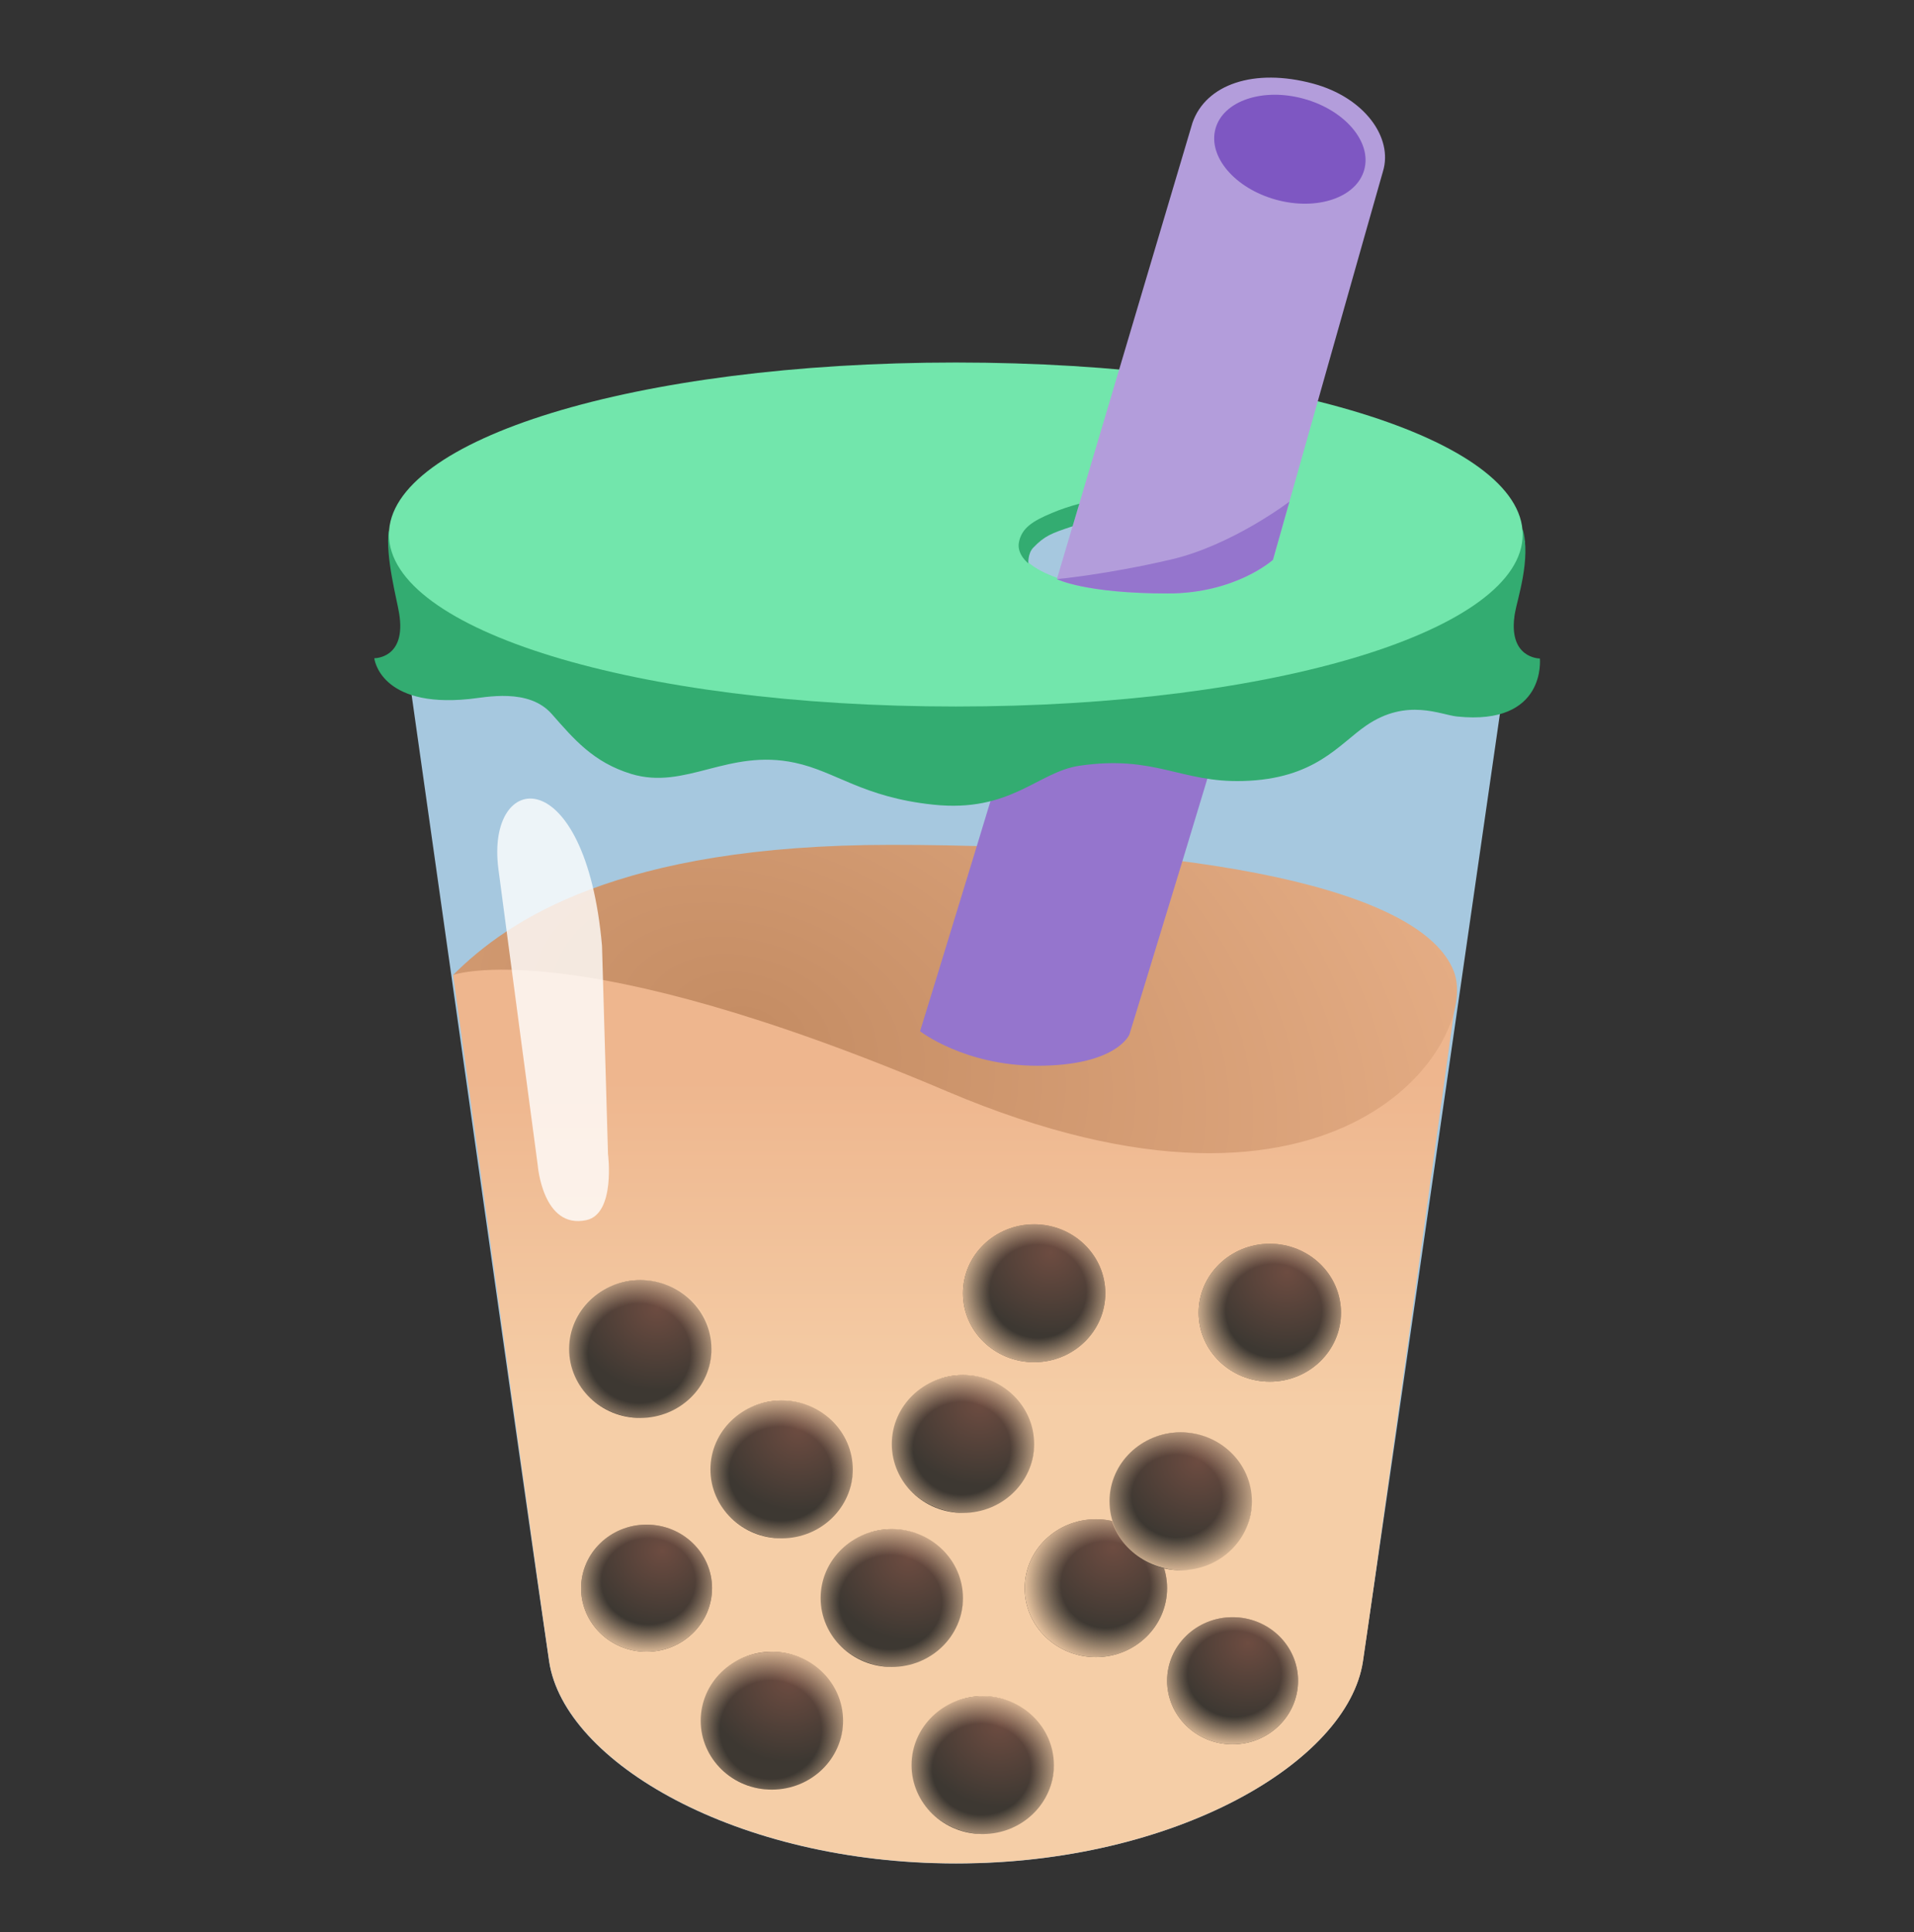 <svg width="108" height="109" viewBox="0 0 108 109" fill="none" xmlns="http://www.w3.org/2000/svg">
<rect x="0" y="0" width="108" height="109" fill="#333333" stroke="none"/>
<path opacity="0.85" d="M53.941 22.114C25.152 22.375 21.946 30.163 21.946 30.163C21.946 30.163 30.13 88.053 30.983 93.731C31.835 99.41 41.563 105.13 53.941 105.13C66.319 105.13 76.047 99.401 76.9 93.731C77.752 88.053 86.037 30.551 86.037 30.551C86.037 30.551 82.73 22.375 53.941 22.114Z" fill="#BAE2FD"/>
<path d="M25.566 55.003C27.768 70.823 30.485 90.323 30.991 93.723C31.843 99.401 41.572 105.122 53.949 105.122C66.327 105.122 76.056 99.393 76.908 93.723C77.406 90.39 80.013 71.726 82.19 56.041C82.19 56.041 61.56 48.38 49.115 49.907C36.669 51.426 25.566 55.003 25.566 55.003Z" fill="url(#paint0_linear_7_562)"/>
<path d="M82.029 54.784C83.557 58.64 75.76 71.043 53.435 61.568C32.265 52.573 25.566 55.003 25.566 55.003C28.671 51.907 34.906 47.663 50.254 47.663C67.66 47.663 80.19 50.126 82.029 54.784Z" fill="url(#paint1_radial_7_562)"/>
<path d="M59.484 33.158C57.544 39.934 51.916 58.176 51.916 58.176C51.916 58.176 54.397 60.116 58.523 60.125C63.02 60.125 63.728 58.361 63.728 58.361C63.728 58.361 69.255 40.415 71.137 33.741C71.137 33.741 69.348 34.053 64.885 34.019C60.404 33.994 59.484 33.158 59.484 33.158Z" fill="#9575CD"/>
<path d="M71.651 77.945C73.869 77.945 75.668 76.203 75.668 74.055C75.668 71.907 73.869 70.165 71.651 70.165C69.433 70.165 67.635 71.907 67.635 74.055C67.635 76.203 69.433 77.945 71.651 77.945Z" fill="url(#paint2_radial_7_562)"/>
<path d="M58.354 76.848C60.572 76.848 62.37 75.106 62.37 72.958C62.37 70.81 60.572 69.069 58.354 69.069C56.136 69.069 54.337 70.81 54.337 72.958C54.337 75.106 56.136 76.848 58.354 76.848Z" fill="url(#paint3_radial_7_562)"/>
<path d="M50.321 94.043C52.539 94.043 54.337 92.302 54.337 90.154C54.337 88.005 52.539 86.264 50.321 86.264C48.103 86.264 46.305 88.005 46.305 90.154C46.305 92.302 48.103 94.043 50.321 94.043Z" fill="url(#paint4_radial_7_562)"/>
<path d="M61.839 93.487C64.057 93.487 65.855 91.745 65.855 89.597C65.855 87.449 64.057 85.707 61.839 85.707C59.62 85.707 57.822 87.449 57.822 89.597C57.822 91.745 59.62 93.487 61.839 93.487Z" fill="url(#paint5_radial_7_562)"/>
<path d="M61.839 93.487C64.057 93.487 65.855 91.745 65.855 89.597C65.855 87.449 64.057 85.707 61.839 85.707C59.62 85.707 57.822 87.449 57.822 89.597C57.822 91.745 59.62 93.487 61.839 93.487Z" fill="url(#paint6_radial_7_562)"/>
<path d="M58.354 76.848C60.572 76.848 62.37 75.106 62.37 72.958C62.37 70.81 60.572 69.069 58.354 69.069C56.136 69.069 54.337 70.81 54.337 72.958C54.337 75.106 56.136 76.848 58.354 76.848Z" fill="url(#paint7_radial_7_562)"/>
<path d="M71.651 77.945C73.869 77.945 75.668 76.203 75.668 74.055C75.668 71.907 73.869 70.165 71.651 70.165C69.433 70.165 67.635 71.907 67.635 74.055C67.635 76.203 69.433 77.945 71.651 77.945Z" fill="url(#paint8_radial_7_562)"/>
<path d="M36.484 93.183C38.525 93.183 40.179 91.577 40.179 89.597C40.179 87.617 38.525 86.011 36.484 86.011C34.443 86.011 32.788 87.617 32.788 89.597C32.788 91.577 34.443 93.183 36.484 93.183Z" fill="url(#paint9_radial_7_562)"/>
<path d="M36.484 93.183C38.525 93.183 40.179 91.577 40.179 89.597C40.179 87.617 38.525 86.011 36.484 86.011C34.443 86.011 32.788 87.617 32.788 89.597C32.788 91.577 34.443 93.183 36.484 93.183Z" fill="url(#paint10_radial_7_562)"/>
<path d="M69.55 98.406C71.591 98.406 73.246 96.8 73.246 94.82C73.246 92.839 71.591 91.234 69.55 91.234C67.509 91.234 65.855 92.839 65.855 94.82C65.855 96.8 67.509 98.406 69.55 98.406Z" fill="url(#paint11_radial_7_562)"/>
<path d="M69.55 98.406C71.591 98.406 73.246 96.8 73.246 94.82C73.246 92.839 71.591 91.234 69.55 91.234C67.509 91.234 65.855 92.839 65.855 94.82C65.855 96.8 67.509 98.406 69.55 98.406Z" fill="url(#paint12_radial_7_562)"/>
<path d="M46.271 90.154C46.271 88.002 47.908 86.391 50.119 86.264C52.321 86.137 54.371 87.791 54.371 89.943C54.371 92.094 52.987 94.162 50.279 94.052C48.068 93.951 46.271 92.297 46.271 90.154Z" fill="url(#paint13_radial_7_562)"/>
<path d="M55.451 103.468C57.669 103.468 59.468 101.727 59.468 99.578C59.468 97.43 57.669 95.689 55.451 95.689C53.233 95.689 51.435 97.43 51.435 99.578C51.435 101.727 53.233 103.468 55.451 103.468Z" fill="url(#paint14_radial_7_562)"/>
<path d="M51.401 99.578C51.401 97.427 53.038 95.815 55.249 95.689C57.451 95.562 59.501 97.216 59.501 99.367C59.501 101.519 58.118 103.586 55.409 103.477C53.199 103.384 51.401 101.73 51.401 99.578Z" fill="url(#paint15_radial_7_562)"/>
<path d="M44.103 86.787C46.321 86.787 48.119 85.046 48.119 82.897C48.119 80.749 46.321 79.008 44.103 79.008C41.885 79.008 40.087 80.749 40.087 82.897C40.087 85.046 41.885 86.787 44.103 86.787Z" fill="url(#paint16_radial_7_562)"/>
<path d="M40.053 82.897C40.053 80.746 41.69 79.134 43.9 79.008C46.102 78.881 48.153 80.535 48.153 82.686C48.153 84.838 46.769 86.905 44.06 86.796C41.85 86.703 40.053 85.049 40.053 82.897Z" fill="url(#paint17_radial_7_562)"/>
<path d="M54.337 85.353C56.556 85.353 58.354 83.611 58.354 81.463C58.354 79.315 56.556 77.573 54.337 77.573C52.119 77.573 50.321 79.315 50.321 81.463C50.321 83.611 52.119 85.353 54.337 85.353Z" fill="url(#paint18_radial_7_562)"/>
<path d="M50.288 81.463C50.288 79.312 51.925 77.7 54.135 77.573C56.337 77.447 58.388 79.101 58.388 81.252C58.388 83.404 57.004 85.471 54.295 85.361C52.085 85.26 50.288 83.615 50.288 81.463Z" fill="url(#paint19_radial_7_562)"/>
<path d="M66.623 88.584C68.841 88.584 70.639 86.843 70.639 84.695C70.639 82.546 68.841 80.805 66.623 80.805C64.404 80.805 62.606 82.546 62.606 84.695C62.606 86.843 64.404 88.584 66.623 88.584Z" fill="url(#paint20_radial_7_562)"/>
<path d="M62.572 84.695C62.572 82.543 64.209 80.932 66.42 80.805C68.622 80.678 70.672 82.332 70.672 84.484C70.672 86.635 69.289 88.703 66.58 88.593C64.37 88.492 62.572 86.846 62.572 84.695Z" fill="url(#paint21_radial_7_562)"/>
<path d="M36.129 79.995C38.347 79.995 40.145 78.254 40.145 76.105C40.145 73.957 38.347 72.216 36.129 72.216C33.911 72.216 32.113 73.957 32.113 76.105C32.113 78.254 33.911 79.995 36.129 79.995Z" fill="url(#paint22_radial_7_562)"/>
<path d="M32.079 76.105C32.079 73.954 33.716 72.342 35.927 72.216C38.129 72.089 40.179 73.743 40.179 75.894C40.179 78.046 38.796 80.113 36.087 80.004C33.877 79.911 32.079 78.257 32.079 76.105Z" fill="url(#paint23_radial_7_562)"/>
<path d="M43.554 100.962C45.772 100.962 47.571 99.221 47.571 97.073C47.571 94.924 45.772 93.183 43.554 93.183C41.336 93.183 39.538 94.924 39.538 97.073C39.538 99.221 41.336 100.962 43.554 100.962Z" fill="url(#paint24_radial_7_562)"/>
<path d="M39.504 97.081C39.504 94.929 41.141 93.318 43.352 93.191C45.554 93.065 47.604 94.718 47.604 96.87C47.604 99.022 46.221 101.089 43.512 100.979C41.302 100.878 39.504 99.224 39.504 97.081Z" fill="url(#paint25_radial_7_562)"/>
<path d="M85.48 34.593C85.615 33.808 86.4 31.513 85.919 29.851C85.919 29.851 84.164 37.529 54 37.529C23.836 37.529 21.929 29.935 21.929 29.935C21.752 31.462 22.393 33.8 22.52 34.593C22.95 37.166 21.119 37.133 21.119 37.133C21.119 37.133 21.415 39.951 26.477 39.436C27.405 39.343 29.827 38.795 31.134 40.28C32.383 41.697 33.472 43.005 35.623 43.663C38.694 44.591 41.074 42.22 44.854 43.03C47.183 43.528 48.668 44.971 52.642 45.393C57.038 45.865 58.548 43.545 60.91 43.199C65.18 42.575 66.614 44.161 70.141 44.06C74.208 43.95 75.541 41.992 77.094 40.929C79.388 39.36 81.287 40.33 82.224 40.423C87.286 40.946 86.889 37.149 86.889 37.149C86.889 37.149 85.05 37.158 85.48 34.593Z" fill="#33AC71"/>
<path d="M53.933 20.451C35.8 20.451 21.946 24.797 21.946 30.155C21.946 35.513 35.792 39.858 53.933 39.858C72.073 39.858 85.919 35.513 85.919 30.155C85.919 24.797 72.065 20.451 53.933 20.451ZM64.766 33.352C60.75 33.352 57.502 32.188 57.502 30.762C57.502 29.328 60.758 28.172 64.766 28.172C68.774 28.172 72.031 29.336 72.031 30.762C72.031 32.197 68.774 33.352 64.766 33.352Z" fill="#72E6AC"/>
<path d="M74.09 4.716C70.757 3.821 68.048 4.758 67.289 6.918L59.636 32.669C59.636 32.669 61.197 33.479 65.897 33.479C69.736 33.479 71.828 31.581 71.828 31.581C71.828 31.581 77.794 10.487 78.038 9.66C78.612 7.77 77.001 5.5 74.09 4.716Z" fill="#B39DDB"/>
<path d="M65.897 33.479C69.736 33.479 71.828 31.581 71.828 31.581L72.757 28.299C72.757 28.299 69.525 30.762 66.082 31.564C62.387 32.424 59.636 32.669 59.636 32.669C59.636 32.669 61.197 33.479 65.897 33.479Z" fill="#9575CD"/>
<path d="M76.98 9.576C77.413 8.004 75.885 6.211 73.567 5.572C71.249 4.933 69.019 5.689 68.585 7.261C68.152 8.834 69.679 10.626 71.997 11.265C74.315 11.905 76.546 11.148 76.98 9.576Z" fill="#7E57C2"/>
<path d="M60.522 29.691L60.902 28.416C60.404 28.552 59.873 28.72 59.358 28.94C58.244 29.404 57.645 29.8 57.493 30.602C57.367 31.277 58.025 31.783 58.025 31.783C58.025 31.783 57.991 31.218 58.303 30.897C58.944 30.231 59.316 30.087 60.522 29.691Z" fill="#33AC71"/>
<path opacity="0.79" d="M28.122 49.021C27.396 43.402 33.041 42.828 33.969 53.358L34.307 65.103C34.307 65.103 34.745 68.469 33.092 68.832C30.62 69.372 30.341 65.727 30.341 65.727C30.341 65.727 28.687 53.349 28.122 49.021Z" fill="white"/>
<defs>
<linearGradient id="paint0_linear_7_562" x1="53.873" y1="60.892" x2="53.873" y2="79.664" gradientUnits="userSpaceOnUse">
<stop stop-color="#EEB68E"/>
<stop offset="1" stop-color="#F5CEA7"/>
</linearGradient>
<radialGradient id="paint1_radial_7_562" cx="0" cy="0" r="1" gradientUnits="userSpaceOnUse" gradientTransform="translate(42.358 58.219) rotate(18.765) scale(56.62 39.093)">
<stop stop-color="#C48C63"/>
<stop offset="1" stop-color="#EEB68E"/>
</radialGradient>
<radialGradient id="paint2_radial_7_562" cx="0" cy="0" r="1" gradientUnits="userSpaceOnUse" gradientTransform="translate(72.609 71.761) scale(4.782 4.638)">
<stop stop-color="#6D4C41"/>
<stop offset="0.999" stop-color="#3D3832"/>
</radialGradient>
<radialGradient id="paint3_radial_7_562" cx="0" cy="0" r="1" gradientUnits="userSpaceOnUse" gradientTransform="translate(59.306 70.671) scale(4.782 4.638)">
<stop stop-color="#6D4C41"/>
<stop offset="0.999" stop-color="#3D3832"/>
</radialGradient>
<radialGradient id="paint4_radial_7_562" cx="0" cy="0" r="1" gradientUnits="userSpaceOnUse" gradientTransform="translate(51.28 87.858) scale(4.782 4.638)">
<stop stop-color="#6D4C41"/>
<stop offset="0.999" stop-color="#3D3832"/>
</radialGradient>
<radialGradient id="paint5_radial_7_562" cx="0" cy="0" r="1" gradientUnits="userSpaceOnUse" gradientTransform="translate(62.795 87.301) scale(4.782 4.638)">
<stop stop-color="#6D4C41"/>
<stop offset="0.999" stop-color="#3D3832"/>
</radialGradient>
<radialGradient id="paint6_radial_7_562" cx="0" cy="0" r="1" gradientUnits="userSpaceOnUse" gradientTransform="translate(62.384 89.393) scale(4.757 4.614)">
<stop offset="0.528" stop-color="#F5CEA7" stop-opacity="0"/>
<stop offset="1" stop-color="#F5CEA7"/>
</radialGradient>
<radialGradient id="paint7_radial_7_562" cx="0" cy="0" r="1" gradientUnits="userSpaceOnUse" gradientTransform="translate(58.576 72.851) scale(4.782 4.638)">
<stop offset="0.567" stop-color="#F5CEA7" stop-opacity="0"/>
<stop offset="1" stop-color="#F5CEA7"/>
</radialGradient>
<radialGradient id="paint8_radial_7_562" cx="0" cy="0" r="1" gradientUnits="userSpaceOnUse" gradientTransform="translate(71.878 73.941) scale(4.782 4.638)">
<stop offset="0.567" stop-color="#F5CEA7" stop-opacity="0"/>
<stop offset="1" stop-color="#F5CEA7"/>
</radialGradient>
<radialGradient id="paint9_radial_7_562" cx="0" cy="0" r="1" gradientUnits="userSpaceOnUse" gradientTransform="translate(37.366 87.482) scale(4.404 4.272)">
<stop stop-color="#6D4C41"/>
<stop offset="0.999" stop-color="#3D3832"/>
</radialGradient>
<radialGradient id="paint10_radial_7_562" cx="0" cy="0" r="1" gradientUnits="userSpaceOnUse" gradientTransform="translate(36.59 89.211) scale(4.659 4.277)">
<stop offset="0.567" stop-color="#F5CEA7" stop-opacity="0"/>
<stop offset="1" stop-color="#F5CEA7"/>
</radialGradient>
<radialGradient id="paint11_radial_7_562" cx="0" cy="0" r="1" gradientUnits="userSpaceOnUse" gradientTransform="translate(70.429 92.706) scale(4.404 4.272)">
<stop stop-color="#6D4C41"/>
<stop offset="0.999" stop-color="#3D3832"/>
</radialGradient>
<radialGradient id="paint12_radial_7_562" cx="0" cy="0" r="1" gradientUnits="userSpaceOnUse" gradientTransform="translate(69.653 94.434) scale(4.659 4.277)">
<stop offset="0.567" stop-color="#F5CEA7" stop-opacity="0"/>
<stop offset="1" stop-color="#F5CEA7"/>
</radialGradient>
<radialGradient id="paint13_radial_7_562" cx="0" cy="0" r="1" gradientUnits="userSpaceOnUse" gradientTransform="translate(50.261 90.39) scale(5.095 4.676)">
<stop offset="0.567" stop-color="#F5CEA7" stop-opacity="0"/>
<stop offset="1" stop-color="#F5CEA7"/>
</radialGradient>
<radialGradient id="paint14_radial_7_562" cx="0" cy="0" r="1" gradientUnits="userSpaceOnUse" gradientTransform="translate(56.408 97.286) scale(4.782 4.638)">
<stop stop-color="#6D4C41"/>
<stop offset="0.999" stop-color="#3D3832"/>
</radialGradient>
<radialGradient id="paint15_radial_7_562" cx="0" cy="0" r="1" gradientUnits="userSpaceOnUse" gradientTransform="translate(55.388 99.812) scale(4.881 4.532)">
<stop offset="0.567" stop-color="#F5CEA7" stop-opacity="0"/>
<stop offset="1" stop-color="#F5CEA7"/>
</radialGradient>
<radialGradient id="paint16_radial_7_562" cx="0" cy="0" r="1" gradientUnits="userSpaceOnUse" gradientTransform="translate(45.058 80.608) scale(4.782 4.638)">
<stop stop-color="#6D4C41"/>
<stop offset="0.999" stop-color="#3D3832"/>
</radialGradient>
<radialGradient id="paint17_radial_7_562" cx="0" cy="0" r="1" gradientUnits="userSpaceOnUse" gradientTransform="translate(44.039 83.139) scale(5.095 4.676)">
<stop offset="0.567" stop-color="#F5CEA7" stop-opacity="0"/>
<stop offset="1" stop-color="#F5CEA7"/>
</radialGradient>
<radialGradient id="paint18_radial_7_562" cx="0" cy="0" r="1" gradientUnits="userSpaceOnUse" gradientTransform="translate(55.294 79.17) scale(4.782 4.638)">
<stop stop-color="#6D4C41"/>
<stop offset="0.999" stop-color="#3D3832"/>
</radialGradient>
<radialGradient id="paint19_radial_7_562" cx="0" cy="0" r="1" gradientUnits="userSpaceOnUse" gradientTransform="translate(54.274 81.701) scale(4.83 4.62)">
<stop offset="0.567" stop-color="#F5CEA7" stop-opacity="0"/>
<stop offset="1" stop-color="#F5CEA7"/>
</radialGradient>
<radialGradient id="paint20_radial_7_562" cx="0" cy="0" r="1" gradientUnits="userSpaceOnUse" gradientTransform="translate(67.582 82.4) scale(4.782 4.638)">
<stop stop-color="#6D4C41"/>
<stop offset="0.999" stop-color="#3D3832"/>
</radialGradient>
<radialGradient id="paint21_radial_7_562" cx="0" cy="0" r="1" gradientUnits="userSpaceOnUse" gradientTransform="translate(66.403 84.4) scale(5.002 4.591)">
<stop offset="0.507" stop-color="#F5CEA7" stop-opacity="0"/>
<stop offset="1" stop-color="#F5CEA7"/>
</radialGradient>
<radialGradient id="paint22_radial_7_562" cx="0" cy="0" r="1" gradientUnits="userSpaceOnUse" gradientTransform="translate(37.086 73.814) scale(4.782 4.638)">
<stop stop-color="#6D4C41"/>
<stop offset="0.999" stop-color="#3D3832"/>
</radialGradient>
<radialGradient id="paint23_radial_7_562" cx="0" cy="0" r="1" gradientUnits="userSpaceOnUse" gradientTransform="translate(36.067 76.345) scale(5.095 4.932)">
<stop offset="0.567" stop-color="#F5CEA7" stop-opacity="0"/>
<stop offset="1" stop-color="#F5CEA7"/>
</radialGradient>
<radialGradient id="paint24_radial_7_562" cx="0" cy="0" r="1" gradientUnits="userSpaceOnUse" gradientTransform="translate(44.514 94.784) scale(4.782 4.638)">
<stop stop-color="#6D4C41"/>
<stop offset="0.999" stop-color="#3D3832"/>
</radialGradient>
<radialGradient id="paint25_radial_7_562" cx="0" cy="0" r="1" gradientUnits="userSpaceOnUse" gradientTransform="translate(43.495 97.58) scale(5.05 4.899)">
<stop offset="0.567" stop-color="#F5CEA7" stop-opacity="0"/>
<stop offset="1" stop-color="#F5CEA7"/>
</radialGradient>
</defs>
</svg>
